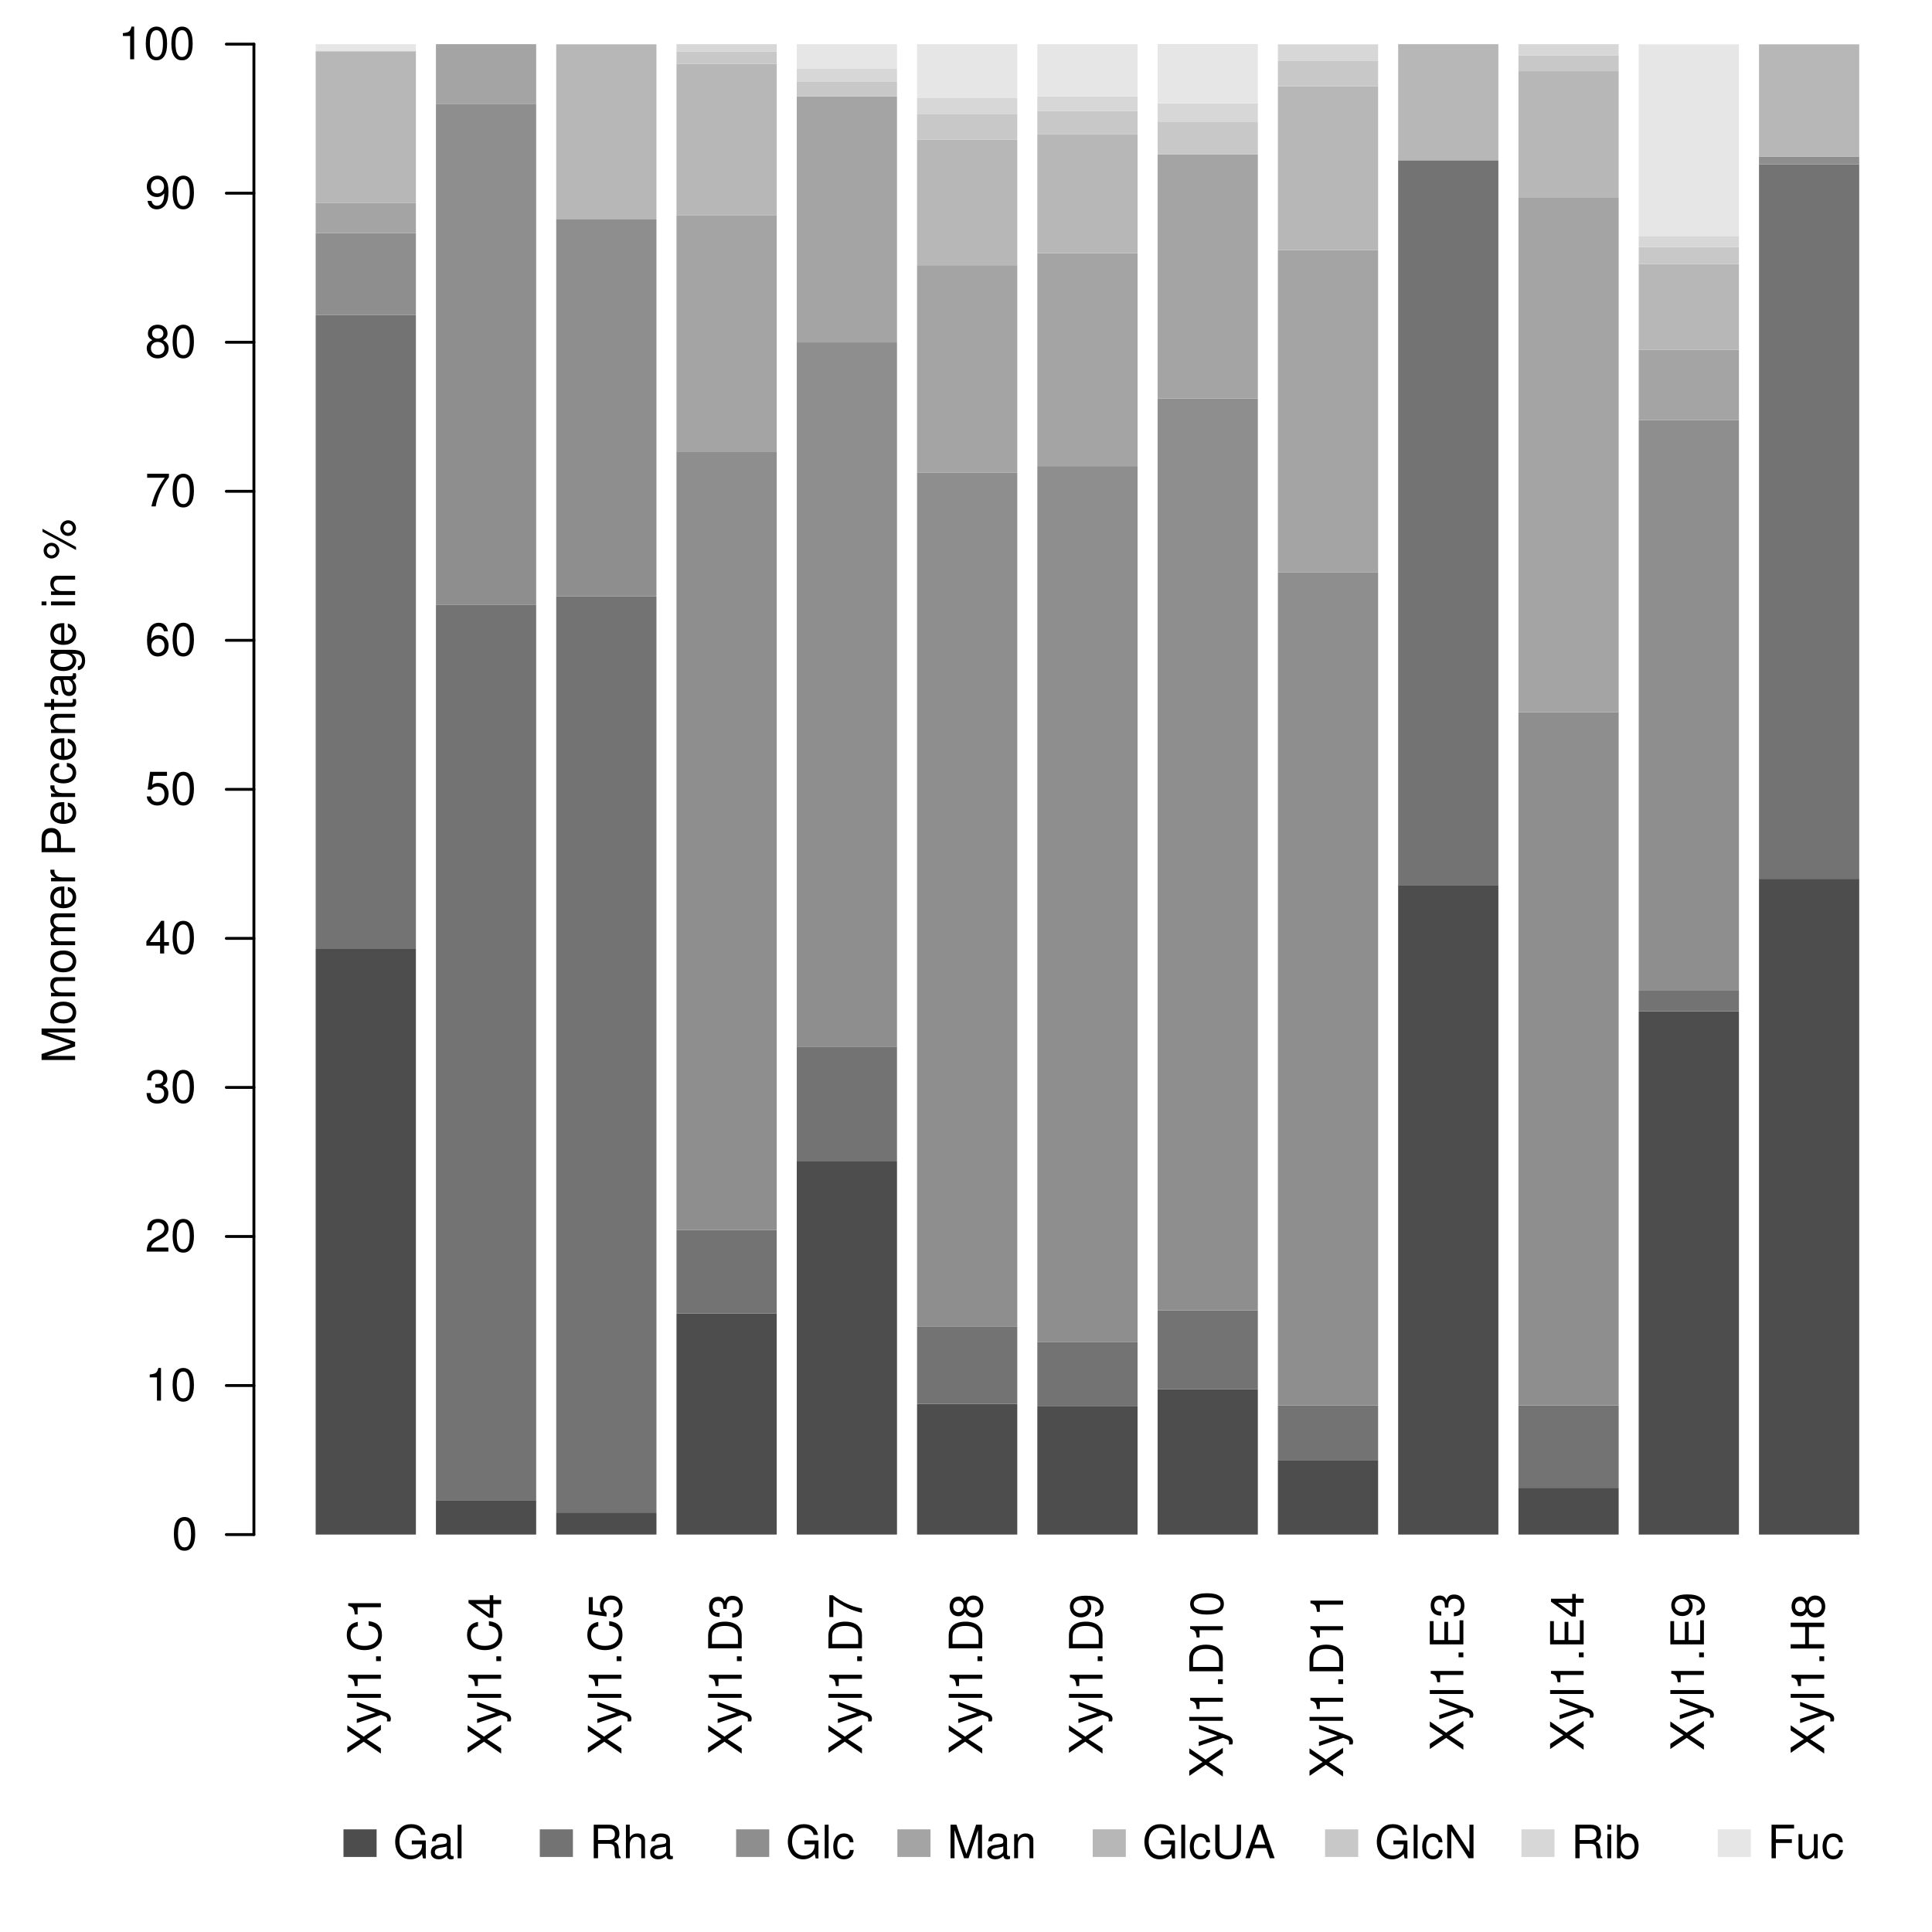 <?xml version="1.0" encoding="UTF-8"?>
<svg xmlns="http://www.w3.org/2000/svg" xmlns:xlink="http://www.w3.org/1999/xlink" width="504pt" height="504pt" viewBox="0 0 504 504" version="1.1">
  <defs>
    <g>
      <symbol overflow="visible" id="glyph0-0">
        <path style="stroke:none;" d=""/>
      </symbol>
      <symbol overflow="visible" id="glyph0-1">
        <path style="stroke:none;" d="M -4.484 -4.688 L -8.75 -7.641 L -8.75 -6.312 L -5.312 -4.062 L -8.75 -1.812 L -8.75 -0.453 L -4.484 -3.359 L 0 -0.266 L 0 -1.625 L -3.641 -4.016 L 0 -6.406 L 0 -7.781 Z M -4.484 -4.688 "/>
      </symbol>
      <symbol overflow="visible" id="glyph0-2">
        <path style="stroke:none;" d="M -6.281 -4.656 L -1.391 -2.922 L -6.281 -1.312 L -6.281 -0.234 L 0.031 -2.359 L 1.016 -1.984 C 1.469 -1.828 1.625 -1.594 1.625 -1.172 C 1.625 -1.031 1.609 -0.859 1.562 -0.641 L 2.453 -0.641 C 2.562 -0.859 2.609 -1.062 2.609 -1.312 C 2.609 -1.641 2.516 -1.984 2.312 -2.25 C 2.094 -2.562 1.828 -2.75 1.312 -2.938 L -6.281 -5.734 Z M -6.281 -4.656 "/>
      </symbol>
      <symbol overflow="visible" id="glyph0-3">
        <path style="stroke:none;" d="M -8.75 -1.828 L -8.75 -0.812 L 0 -0.812 L 0 -1.828 Z M -8.75 -1.828 "/>
      </symbol>
      <symbol overflow="visible" id="glyph0-4">
        <path style="stroke:none;" d="M -6.062 -3.109 L 0 -3.109 L 0 -4.156 L -8.516 -4.156 L -8.516 -3.469 C -7.203 -3.094 -7.016 -2.859 -6.812 -1.219 L -6.062 -1.219 Z M -6.062 -3.109 "/>
      </symbol>
      <symbol overflow="visible" id="glyph0-5">
        <path style="stroke:none;" d="M -1.25 -2.297 L -1.25 -1.047 L 0 -1.047 L 0 -2.297 Z M -1.25 -2.297 "/>
      </symbol>
      <symbol overflow="visible" id="glyph0-6">
        <path style="stroke:none;" d="M -6.031 -7.938 C -7.953 -7.594 -8.891 -6.484 -8.891 -4.578 C -8.891 -3.391 -8.516 -2.453 -7.797 -1.797 C -6.938 -1.016 -5.688 -0.578 -4.266 -0.578 C -2.828 -0.578 -1.594 -1.016 -0.75 -1.844 C -0.047 -2.516 0.281 -3.391 0.281 -4.531 C 0.281 -6.656 -0.875 -7.859 -3.188 -8.125 L -3.188 -6.969 C -2.594 -6.875 -2.188 -6.75 -1.844 -6.578 C -1.109 -6.219 -0.703 -5.469 -0.703 -4.531 C -0.703 -2.797 -2.094 -1.688 -4.281 -1.688 C -6.531 -1.688 -7.906 -2.75 -7.906 -4.438 C -7.906 -5.141 -7.688 -5.812 -7.359 -6.172 C -7.062 -6.484 -6.688 -6.672 -6.031 -6.797 Z M -6.031 -7.938 "/>
      </symbol>
      <symbol overflow="visible" id="glyph0-7">
        <path style="stroke:none;" d="M -2.047 -3.922 L 0 -3.922 L 0 -4.984 L -2.047 -4.984 L -2.047 -6.234 L -2.984 -6.234 L -2.984 -4.984 L -8.516 -4.984 L -8.516 -4.203 L -3.156 -0.344 L -2.047 -0.344 Z M -2.984 -3.922 L -2.984 -1.266 L -6.703 -3.922 Z M -2.984 -3.922 "/>
      </symbol>
      <symbol overflow="visible" id="glyph0-8">
        <path style="stroke:none;" d="M -8.516 -5.719 L -8.516 -1.312 L -3.875 -0.688 L -3.875 -1.656 C -4.469 -2.141 -4.672 -2.562 -4.672 -3.219 C -4.672 -4.359 -3.891 -5.078 -2.625 -5.078 C -1.406 -5.078 -0.656 -4.375 -0.656 -3.219 C -0.656 -2.297 -1.125 -1.734 -2.094 -1.469 L -2.094 -0.422 C -1.391 -0.562 -1.062 -0.688 -0.75 -0.938 C -0.094 -1.422 0.281 -2.281 0.281 -3.234 C 0.281 -4.953 -0.969 -6.156 -2.766 -6.156 C -4.453 -6.156 -5.609 -5.047 -5.609 -3.406 C -5.609 -2.812 -5.453 -2.328 -5.094 -1.844 L -7.469 -2.172 L -7.469 -5.719 Z M -8.516 -5.719 "/>
      </symbol>
      <symbol overflow="visible" id="glyph0-9">
        <path style="stroke:none;" d="M 0 -1.062 L 0 -4.438 C 0 -6.641 -1.656 -8 -4.375 -8 C -7.094 -8 -8.75 -6.656 -8.75 -4.438 L -8.75 -1.062 Z M -0.984 -2.188 L -7.766 -2.188 L -7.766 -4.25 C -7.766 -5.969 -6.594 -6.891 -4.375 -6.891 C -2.156 -6.891 -0.984 -5.969 -0.984 -4.25 Z M -0.984 -2.188 "/>
      </symbol>
      <symbol overflow="visible" id="glyph0-10">
        <path style="stroke:none;" d="M -3.906 -2.656 L -3.906 -3.234 C -3.906 -4.391 -3.391 -4.984 -2.359 -4.984 C -1.297 -4.984 -0.656 -4.328 -0.656 -3.234 C -0.656 -2.078 -1.234 -1.516 -2.469 -1.438 L -2.469 -0.391 C -1.781 -0.438 -1.344 -0.547 -0.953 -0.75 C -0.141 -1.188 0.281 -2.031 0.281 -3.188 C 0.281 -4.938 -0.766 -6.078 -2.375 -6.078 C -3.453 -6.078 -4.062 -5.656 -4.406 -4.625 C -4.719 -5.422 -5.312 -5.812 -6.172 -5.812 C -7.625 -5.812 -8.516 -4.844 -8.516 -3.234 C -8.516 -1.516 -7.578 -0.594 -5.766 -0.562 L -5.766 -1.625 C -6.281 -1.625 -6.562 -1.688 -6.828 -1.812 C -7.297 -2.047 -7.578 -2.578 -7.578 -3.234 C -7.578 -4.172 -7.031 -4.734 -6.125 -4.734 C -5.531 -4.734 -5.172 -4.531 -4.984 -4.062 C -4.859 -3.766 -4.812 -3.391 -4.797 -2.656 Z M -3.906 -2.656 "/>
      </symbol>
      <symbol overflow="visible" id="glyph0-11">
        <path style="stroke:none;" d="M -8.516 -6.234 L -8.516 -0.547 L -7.469 -0.547 L -7.469 -5.141 C -4.578 -3.125 -2.797 -2.297 0 -1.656 L 0 -2.781 C -2.719 -3.25 -5.062 -4.312 -7.625 -6.234 Z M -8.516 -6.234 "/>
      </symbol>
      <symbol overflow="visible" id="glyph0-12">
        <path style="stroke:none;" d="M -4.469 -4.688 C -5 -5.562 -5.438 -5.859 -6.234 -5.859 C -7.578 -5.859 -8.516 -4.812 -8.516 -3.297 C -8.516 -1.797 -7.578 -0.75 -6.234 -0.75 C -5.453 -0.75 -5.016 -1.031 -4.469 -1.891 C -4.016 -0.922 -3.297 -0.438 -2.359 -0.438 C -0.797 -0.438 0.281 -1.625 0.281 -3.297 C 0.281 -4.984 -0.797 -6.156 -2.359 -6.156 C -3.297 -6.156 -4.016 -5.672 -4.469 -4.688 Z M -7.578 -3.297 C -7.578 -4.203 -7.047 -4.781 -6.219 -4.781 C -5.422 -4.781 -4.891 -4.188 -4.891 -3.297 C -4.891 -2.406 -5.422 -1.828 -6.234 -1.828 C -7.047 -1.828 -7.578 -2.406 -7.578 -3.297 Z M -4.016 -3.297 C -4.016 -4.359 -3.344 -5.078 -2.344 -5.078 C -1.328 -5.078 -0.656 -4.359 -0.656 -3.281 C -0.656 -2.25 -1.344 -1.531 -2.344 -1.531 C -3.344 -1.531 -4.016 -2.25 -4.016 -3.297 Z M -4.016 -3.297 "/>
      </symbol>
      <symbol overflow="visible" id="glyph0-13">
        <path style="stroke:none;" d="M -1.938 -0.641 C -0.547 -0.844 0.281 -1.75 0.281 -3.047 C 0.281 -3.984 -0.188 -4.844 -0.938 -5.328 C -1.766 -5.875 -2.812 -6.109 -4.359 -6.109 C -5.781 -6.109 -6.703 -5.891 -7.453 -5.391 C -8.141 -4.922 -8.516 -4.172 -8.516 -3.234 C -8.516 -1.625 -7.312 -0.453 -5.641 -0.453 C -4.062 -0.453 -2.938 -1.531 -2.938 -3.078 C -2.938 -3.875 -3.234 -4.469 -3.891 -5.016 C -1.812 -5 -0.656 -4.328 -0.656 -3.125 C -0.656 -2.375 -1.125 -1.859 -1.938 -1.688 Z M -7.578 -3.234 C -7.578 -4.219 -6.766 -4.953 -5.656 -4.953 C -4.625 -4.953 -3.875 -4.219 -3.875 -3.188 C -3.875 -2.172 -4.578 -1.531 -5.719 -1.531 C -6.797 -1.531 -7.578 -2.25 -7.578 -3.234 Z M -7.578 -3.234 "/>
      </symbol>
      <symbol overflow="visible" id="glyph0-14">
        <path style="stroke:none;" d="M -8.516 -3.297 C -8.516 -2.516 -8.156 -1.781 -7.578 -1.344 C -6.828 -0.797 -5.688 -0.516 -4.109 -0.516 C -1.25 -0.516 0.281 -1.469 0.281 -3.297 C 0.281 -5.094 -1.25 -6.078 -4.047 -6.078 C -5.703 -6.078 -6.797 -5.812 -7.578 -5.25 C -8.172 -4.812 -8.516 -4.109 -8.516 -3.297 Z M -7.578 -3.297 C -7.578 -4.438 -6.422 -5 -4.141 -5 C -1.734 -5 -0.594 -4.453 -0.594 -3.281 C -0.594 -2.156 -1.781 -1.594 -4.109 -1.594 C -6.438 -1.594 -7.578 -2.156 -7.578 -3.297 Z M -7.578 -3.297 "/>
      </symbol>
      <symbol overflow="visible" id="glyph0-15">
        <path style="stroke:none;" d="M -3.984 -2.203 L -3.984 -6.953 L -4.969 -6.953 L -4.969 -2.203 L -7.766 -2.203 L -7.766 -7.141 L -8.75 -7.141 L -8.75 -1.078 L 0 -1.078 L 0 -7.359 L -0.984 -7.359 L -0.984 -2.203 Z M -3.984 -2.203 "/>
      </symbol>
      <symbol overflow="visible" id="glyph0-16">
        <path style="stroke:none;" d="M -3.984 -6.609 L 0 -6.609 L 0 -7.734 L -8.75 -7.734 L -8.75 -6.609 L -4.969 -6.609 L -4.969 -2.109 L -8.75 -2.109 L -8.75 -1 L 0 -1 L 0 -2.125 L -3.984 -2.125 Z M -3.984 -6.609 "/>
      </symbol>
      <symbol overflow="visible" id="glyph0-17">
        <path style="stroke:none;" d="M 0 -5.609 L -7.328 -8.078 L 0 -8.078 L 0 -9.125 L -8.75 -9.125 L -8.75 -7.578 L -1.125 -5.047 L -8.75 -2.453 L -8.75 -0.906 L 0 -0.906 L 0 -1.953 L -7.328 -1.953 L 0 -4.438 Z M 0 -5.609 "/>
      </symbol>
      <symbol overflow="visible" id="glyph0-18">
        <path style="stroke:none;" d="M -6.469 -3.266 C -6.469 -1.5 -5.203 -0.438 -3.094 -0.438 C -0.984 -0.438 0.281 -1.484 0.281 -3.281 C 0.281 -5.047 -0.984 -6.125 -3.047 -6.125 C -5.219 -6.125 -6.469 -5.078 -6.469 -3.266 Z M -5.547 -3.281 C -5.547 -4.406 -4.625 -5.078 -3.062 -5.078 C -1.578 -5.078 -0.641 -4.375 -0.641 -3.281 C -0.641 -2.156 -1.578 -1.469 -3.094 -1.469 C -4.609 -1.469 -5.547 -2.156 -5.547 -3.281 Z M -5.547 -3.281 "/>
      </symbol>
      <symbol overflow="visible" id="glyph0-19">
        <path style="stroke:none;" d="M -6.281 -0.844 L 0 -0.844 L 0 -1.844 L -3.469 -1.844 C -4.75 -1.844 -5.594 -2.516 -5.594 -3.547 C -5.594 -4.344 -5.109 -4.844 -4.359 -4.844 L 0 -4.844 L 0 -5.844 L -4.75 -5.844 C -5.797 -5.844 -6.469 -5.062 -6.469 -3.859 C -6.469 -2.922 -6.109 -2.312 -5.234 -1.766 L -6.281 -1.766 Z M -6.281 -0.844 "/>
      </symbol>
      <symbol overflow="visible" id="glyph0-20">
        <path style="stroke:none;" d="M -6.281 -0.844 L 0 -0.844 L 0 -1.844 L -3.953 -1.844 C -4.859 -1.844 -5.594 -2.516 -5.594 -3.328 C -5.594 -4.062 -5.141 -4.484 -4.328 -4.484 L 0 -4.484 L 0 -5.5 L -3.953 -5.5 C -4.859 -5.5 -5.594 -6.156 -5.594 -6.969 C -5.594 -7.703 -5.125 -8.141 -4.328 -8.141 L 0 -8.141 L 0 -9.141 L -4.719 -9.141 C -5.844 -9.141 -6.469 -8.5 -6.469 -7.312 C -6.469 -6.484 -6.219 -5.969 -5.516 -5.391 C -6.188 -5.016 -6.469 -4.516 -6.469 -3.703 C -6.469 -2.859 -6.156 -2.297 -5.406 -1.766 L -6.281 -1.766 Z M -6.281 -0.844 "/>
      </symbol>
      <symbol overflow="visible" id="glyph0-21">
        <path style="stroke:none;" d="M -2.812 -6.156 C -3.766 -6.156 -4.344 -6.078 -4.812 -5.906 C -5.844 -5.5 -6.469 -4.531 -6.469 -3.359 C -6.469 -1.609 -5.125 -0.484 -3.062 -0.484 C -1 -0.484 0.281 -1.578 0.281 -3.344 C 0.281 -4.781 -0.547 -5.766 -1.906 -6.031 L -1.906 -5.016 C -1.078 -4.734 -0.641 -4.172 -0.641 -3.375 C -0.641 -2.734 -0.938 -2.203 -1.469 -1.859 C -1.828 -1.625 -2.188 -1.531 -2.812 -1.531 Z M -3.625 -1.547 C -4.781 -1.625 -5.547 -2.344 -5.547 -3.344 C -5.547 -4.328 -4.734 -5.094 -3.703 -5.094 C -3.672 -5.094 -3.641 -5.094 -3.625 -5.078 Z M -3.625 -1.547 "/>
      </symbol>
      <symbol overflow="visible" id="glyph0-22">
        <path style="stroke:none;" d="M -6.281 -0.828 L 0 -0.828 L 0 -1.844 L -3.266 -1.844 C -4.156 -1.844 -4.75 -2.062 -5.094 -2.547 C -5.328 -2.859 -5.406 -3.156 -5.406 -3.859 L -6.438 -3.859 C -6.453 -3.688 -6.469 -3.594 -6.469 -3.469 C -6.469 -2.812 -6.078 -2.328 -5.141 -1.75 L -6.281 -1.75 Z M -6.281 -0.828 "/>
      </symbol>
      <symbol overflow="visible" id="glyph0-23">
        <path style="stroke:none;" d=""/>
      </symbol>
      <symbol overflow="visible" id="glyph0-24">
        <path style="stroke:none;" d="M -3.703 -2.203 L -3.703 -4.953 C -3.703 -5.641 -3.906 -6.188 -4.328 -6.641 C -4.812 -7.172 -5.375 -7.406 -6.188 -7.406 C -7.828 -7.406 -8.75 -6.438 -8.75 -4.703 L -8.75 -1.094 L 0 -1.094 L 0 -2.203 Z M -4.688 -2.203 L -7.766 -2.203 L -7.766 -4.531 C -7.766 -5.609 -7.188 -6.234 -6.234 -6.234 C -5.266 -6.234 -4.688 -5.609 -4.688 -4.531 Z M -4.688 -2.203 "/>
      </symbol>
      <symbol overflow="visible" id="glyph0-25">
        <path style="stroke:none;" d="M -4.172 -5.656 C -4.781 -5.609 -5.188 -5.469 -5.531 -5.234 C -6.125 -4.797 -6.469 -4.047 -6.469 -3.172 C -6.469 -1.469 -5.125 -0.375 -3.031 -0.375 C -1.016 -0.375 0.281 -1.453 0.281 -3.156 C 0.281 -4.656 -0.625 -5.609 -2.156 -5.719 L -2.156 -4.719 C -1.156 -4.547 -0.641 -4.031 -0.641 -3.188 C -0.641 -2.078 -1.547 -1.422 -3.031 -1.422 C -4.609 -1.422 -5.547 -2.062 -5.547 -3.156 C -5.547 -4 -5.047 -4.531 -4.172 -4.641 Z M -4.172 -5.656 "/>
      </symbol>
      <symbol overflow="visible" id="glyph0-26">
        <path style="stroke:none;" d="M -6.281 -3.047 L -6.281 -2.016 L -8.016 -2.016 L -8.016 -1.016 L -6.281 -1.016 L -6.281 -0.172 L -5.469 -0.172 L -5.469 -1.016 L -0.719 -1.016 C -0.078 -1.016 0.281 -1.453 0.281 -2.234 C 0.281 -2.469 0.25 -2.719 0.188 -3.047 L -0.641 -3.047 C -0.609 -2.922 -0.594 -2.766 -0.594 -2.562 C -0.594 -2.141 -0.719 -2.016 -1.156 -2.016 L -5.469 -2.016 L -5.469 -3.047 Z M -6.281 -3.047 "/>
      </symbol>
      <symbol overflow="visible" id="glyph0-27">
        <path style="stroke:none;" d="M -0.594 -6.422 C -0.562 -6.312 -0.562 -6.266 -0.562 -6.203 C -0.562 -5.859 -0.75 -5.656 -1.062 -5.656 L -4.75 -5.656 C -5.875 -5.656 -6.469 -4.844 -6.469 -3.297 C -6.469 -2.391 -6.203 -1.625 -5.734 -1.219 C -5.406 -0.922 -5.047 -0.797 -4.422 -0.781 L -4.422 -1.781 C -5.203 -1.875 -5.547 -2.328 -5.547 -3.266 C -5.547 -4.156 -5.203 -4.672 -4.609 -4.672 L -4.344 -4.672 C -3.922 -4.672 -3.75 -4.422 -3.641 -3.625 C -3.469 -2.203 -3.422 -1.984 -3.266 -1.609 C -2.969 -0.875 -2.406 -0.5 -1.578 -0.5 C -0.438 -0.5 0.281 -1.297 0.281 -2.562 C 0.281 -3.359 0 -4 -0.641 -4.703 C -0.016 -4.781 0.281 -5.094 0.281 -5.734 C 0.281 -5.938 0.25 -6.094 0.172 -6.422 Z M -1.984 -4.672 C -1.641 -4.672 -1.438 -4.578 -1.156 -4.266 C -0.797 -3.859 -0.594 -3.375 -0.594 -2.781 C -0.594 -2 -0.969 -1.547 -1.609 -1.547 C -2.266 -1.547 -2.609 -1.984 -2.766 -3.062 C -2.906 -4.109 -2.953 -4.328 -3.109 -4.672 Z M -1.984 -4.672 "/>
      </symbol>
      <symbol overflow="visible" id="glyph0-28">
        <path style="stroke:none;" d="M -6.281 -4.938 L -5.375 -4.938 C -6.125 -4.438 -6.469 -3.828 -6.469 -3.031 C -6.469 -1.422 -5.078 -0.344 -3.031 -0.344 C -2 -0.344 -1.156 -0.625 -0.562 -1.141 C -0.031 -1.609 0.281 -2.281 0.281 -2.938 C 0.281 -3.734 -0.062 -4.281 -0.859 -4.844 L -0.531 -4.844 C 0.328 -4.844 0.844 -4.734 1.188 -4.484 C 1.562 -4.219 1.781 -3.703 1.781 -3.094 C 1.781 -2.641 1.656 -2.234 1.438 -1.953 C 1.266 -1.734 1.094 -1.625 0.719 -1.578 L 0.719 -0.547 C 1.906 -0.656 2.609 -1.578 2.609 -3.062 C 2.609 -4 2.312 -4.797 1.812 -5.203 C 1.234 -5.688 0.438 -5.875 -1.031 -5.875 L -6.281 -5.875 Z M -5.547 -3.125 C -5.547 -4.219 -4.625 -4.844 -3.062 -4.844 C -1.562 -4.844 -0.641 -4.203 -0.641 -3.141 C -0.641 -2.047 -1.578 -1.391 -3.094 -1.391 C -4.609 -1.391 -5.547 -2.062 -5.547 -3.125 Z M -5.547 -3.125 "/>
      </symbol>
      <symbol overflow="visible" id="glyph0-29">
        <path style="stroke:none;" d="M -6.281 -1.797 L -6.281 -0.797 L 0 -0.797 L 0 -1.797 Z M -8.75 -1.797 L -8.75 -0.797 L -7.484 -0.797 L -7.484 -1.797 Z M -8.75 -1.797 "/>
      </symbol>
      <symbol overflow="visible" id="glyph0-30">
        <path style="stroke:none;" d="M -8.219 -2.391 C -8.219 -1.266 -7.297 -0.344 -6.172 -0.344 C -5.047 -0.344 -4.109 -1.266 -4.109 -2.406 C -4.109 -3.516 -5.047 -4.438 -6.141 -4.438 C -7.312 -4.438 -8.219 -3.547 -8.219 -2.391 Z M -7.375 -2.391 C -7.375 -3.078 -6.844 -3.609 -6.156 -3.609 C -5.5 -3.609 -4.953 -3.062 -4.953 -2.406 C -4.953 -1.734 -5.516 -1.172 -6.172 -1.172 C -6.844 -1.172 -7.375 -1.734 -7.375 -2.391 Z M -8.516 -7.312 L 0.234 -2.562 L 0.234 -3.359 L -8.516 -8.094 Z M -3.859 -8.25 C -3.859 -7.141 -2.938 -6.219 -1.828 -6.219 C -0.703 -6.219 0.234 -7.141 0.234 -8.266 C 0.234 -9.375 -0.703 -10.312 -1.797 -10.312 C -2.953 -10.312 -3.859 -9.406 -3.859 -8.25 Z M -3.031 -8.25 C -3.031 -8.938 -2.484 -9.484 -1.797 -9.484 C -1.156 -9.484 -0.609 -8.922 -0.609 -8.266 C -0.609 -7.594 -1.156 -7.047 -1.828 -7.047 C -2.484 -7.047 -3.031 -7.594 -3.031 -8.25 Z M -3.031 -8.25 "/>
      </symbol>
      <symbol overflow="visible" id="glyph1-0">
        <path style="stroke:none;" d=""/>
      </symbol>
      <symbol overflow="visible" id="glyph1-1">
        <path style="stroke:none;" d="M 8.516 -4.625 L 4.859 -4.625 L 4.859 -3.641 L 7.531 -3.641 L 7.531 -3.391 C 7.531 -1.844 6.375 -0.703 4.781 -0.703 C 3.891 -0.703 3.078 -1.031 2.562 -1.594 C 1.984 -2.219 1.641 -3.266 1.641 -4.344 C 1.641 -6.484 2.875 -7.906 4.719 -7.906 C 6.047 -7.906 7.016 -7.219 7.25 -6.094 L 8.391 -6.094 C 8.078 -7.875 6.734 -8.891 4.734 -8.891 C 3.656 -8.891 2.797 -8.609 2.109 -8.047 C 1.109 -7.219 0.531 -5.859 0.531 -4.281 C 0.531 -1.594 2.172 0.281 4.531 0.281 C 5.719 0.281 6.672 -0.172 7.531 -1.109 L 7.797 0.047 L 8.516 0.047 Z M 8.516 -4.625 "/>
      </symbol>
      <symbol overflow="visible" id="glyph1-2">
        <path style="stroke:none;" d="M 6.422 -0.594 C 6.312 -0.562 6.266 -0.562 6.203 -0.562 C 5.859 -0.562 5.656 -0.75 5.656 -1.062 L 5.656 -4.75 C 5.656 -5.875 4.844 -6.469 3.297 -6.469 C 2.391 -6.469 1.625 -6.203 1.219 -5.734 C 0.922 -5.406 0.797 -5.047 0.781 -4.422 L 1.781 -4.422 C 1.875 -5.203 2.328 -5.547 3.266 -5.547 C 4.156 -5.547 4.672 -5.203 4.672 -4.609 L 4.672 -4.344 C 4.672 -3.922 4.422 -3.75 3.625 -3.641 C 2.203 -3.469 1.984 -3.422 1.609 -3.266 C 0.875 -2.969 0.5 -2.406 0.5 -1.578 C 0.5 -0.438 1.297 0.281 2.562 0.281 C 3.359 0.281 4 0 4.703 -0.641 C 4.781 -0.016 5.094 0.281 5.734 0.281 C 5.938 0.281 6.094 0.25 6.422 0.172 Z M 4.672 -1.984 C 4.672 -1.641 4.578 -1.438 4.266 -1.156 C 3.859 -0.797 3.375 -0.594 2.781 -0.594 C 2 -0.594 1.547 -0.969 1.547 -1.609 C 1.547 -2.266 1.984 -2.609 3.062 -2.766 C 4.109 -2.906 4.328 -2.953 4.672 -3.109 Z M 4.672 -1.984 "/>
      </symbol>
      <symbol overflow="visible" id="glyph1-3">
        <path style="stroke:none;" d="M 1.828 -8.75 L 0.812 -8.75 L 0.812 0 L 1.828 0 Z M 1.828 -8.75 "/>
      </symbol>
      <symbol overflow="visible" id="glyph1-4">
        <path style="stroke:none;" d="M 2.234 -3.766 L 5.109 -3.766 C 6.109 -3.766 6.547 -3.281 6.547 -2.203 L 6.547 -1.422 C 6.547 -0.891 6.641 -0.359 6.797 0 L 8.141 0 L 8.141 -0.281 C 7.734 -0.562 7.641 -0.875 7.625 -2.047 C 7.609 -3.484 7.375 -3.906 6.438 -4.312 C 7.422 -4.797 7.812 -5.406 7.812 -6.406 C 7.812 -7.922 6.859 -8.75 5.141 -8.75 L 1.109 -8.75 L 1.109 0 L 2.234 0 Z M 2.234 -4.75 L 2.234 -7.766 L 4.938 -7.766 C 5.562 -7.766 5.922 -7.672 6.188 -7.422 C 6.484 -7.172 6.641 -6.781 6.641 -6.25 C 6.641 -5.219 6.125 -4.75 4.938 -4.75 Z M 2.234 -4.75 "/>
      </symbol>
      <symbol overflow="visible" id="glyph1-5">
        <path style="stroke:none;" d="M 0.844 -8.75 L 0.844 0 L 1.844 0 L 1.844 -3.469 C 1.844 -4.75 2.516 -5.594 3.547 -5.594 C 3.859 -5.594 4.188 -5.484 4.422 -5.297 C 4.719 -5.094 4.844 -4.797 4.844 -4.359 L 4.844 0 L 5.828 0 L 5.828 -4.75 C 5.828 -5.812 5.078 -6.469 3.859 -6.469 C 2.969 -6.469 2.422 -6.188 1.844 -5.422 L 1.844 -8.75 Z M 0.844 -8.75 "/>
      </symbol>
      <symbol overflow="visible" id="glyph1-6">
        <path style="stroke:none;" d="M 5.656 -4.172 C 5.609 -4.781 5.469 -5.188 5.234 -5.531 C 4.797 -6.125 4.047 -6.469 3.172 -6.469 C 1.469 -6.469 0.375 -5.125 0.375 -3.031 C 0.375 -1.016 1.453 0.281 3.156 0.281 C 4.656 0.281 5.609 -0.625 5.719 -2.156 L 4.719 -2.156 C 4.547 -1.156 4.031 -0.641 3.188 -0.641 C 2.078 -0.641 1.422 -1.547 1.422 -3.031 C 1.422 -4.609 2.062 -5.547 3.156 -5.547 C 4 -5.547 4.531 -5.047 4.641 -4.172 Z M 5.656 -4.172 "/>
      </symbol>
      <symbol overflow="visible" id="glyph1-7">
        <path style="stroke:none;" d="M 5.609 0 L 8.078 -7.328 L 8.078 0 L 9.125 0 L 9.125 -8.75 L 7.578 -8.75 L 5.047 -1.125 L 2.453 -8.75 L 0.906 -8.75 L 0.906 0 L 1.953 0 L 1.953 -7.328 L 4.438 0 Z M 5.609 0 "/>
      </symbol>
      <symbol overflow="visible" id="glyph1-8">
        <path style="stroke:none;" d="M 0.844 -6.281 L 0.844 0 L 1.844 0 L 1.844 -3.469 C 1.844 -4.75 2.516 -5.594 3.547 -5.594 C 4.344 -5.594 4.844 -5.109 4.844 -4.359 L 4.844 0 L 5.844 0 L 5.844 -4.75 C 5.844 -5.797 5.062 -6.469 3.859 -6.469 C 2.922 -6.469 2.312 -6.109 1.766 -5.234 L 1.766 -6.281 Z M 0.844 -6.281 "/>
      </symbol>
      <symbol overflow="visible" id="glyph1-9">
        <path style="stroke:none;" d="M 6.625 -8.75 L 6.625 -2.609 C 6.625 -1.422 5.766 -0.703 4.375 -0.703 C 3.719 -0.703 3.188 -0.859 2.766 -1.156 C 2.344 -1.5 2.141 -1.938 2.141 -2.609 L 2.141 -8.75 L 1.016 -8.75 L 1.016 -2.609 C 1.016 -0.828 2.297 0.281 4.375 0.281 C 6.422 0.281 7.734 -0.859 7.734 -2.609 L 7.734 -8.75 Z M 6.625 -8.75 "/>
      </symbol>
      <symbol overflow="visible" id="glyph1-10">
        <path style="stroke:none;" d="M 5.688 -2.625 L 6.594 0 L 7.844 0 L 4.766 -8.75 L 3.328 -8.75 L 0.203 0 L 1.391 0 L 2.312 -2.625 Z M 5.375 -3.562 L 2.594 -3.562 L 4.031 -7.547 Z M 5.375 -3.562 "/>
      </symbol>
      <symbol overflow="visible" id="glyph1-11">
        <path style="stroke:none;" d="M 7.75 -8.75 L 6.703 -8.75 L 6.703 -1.594 L 2.125 -8.75 L 0.906 -8.75 L 0.906 0 L 1.969 0 L 1.969 -7.094 L 6.484 0 L 7.75 0 Z M 7.75 -8.75 "/>
      </symbol>
      <symbol overflow="visible" id="glyph1-12">
        <path style="stroke:none;" d="M 1.797 -6.281 L 0.797 -6.281 L 0.797 0 L 1.797 0 Z M 1.797 -8.75 L 0.797 -8.75 L 0.797 -7.484 L 1.797 -7.484 Z M 1.797 -8.75 "/>
      </symbol>
      <symbol overflow="visible" id="glyph1-13">
        <path style="stroke:none;" d="M 0.641 -8.75 L 0.641 0 L 1.547 0 L 1.547 -0.797 C 2.031 -0.078 2.656 0.281 3.547 0.281 C 5.203 0.281 6.281 -1.078 6.281 -3.172 C 6.281 -5.203 5.25 -6.469 3.594 -6.469 C 2.719 -6.469 2.109 -6.141 1.641 -5.438 L 1.641 -8.75 Z M 3.391 -5.531 C 4.516 -5.531 5.234 -4.562 5.234 -3.062 C 5.234 -1.625 4.484 -0.656 3.391 -0.656 C 2.344 -0.656 1.641 -1.625 1.641 -3.094 C 1.641 -4.578 2.344 -5.531 3.391 -5.531 Z M 3.391 -5.531 "/>
      </symbol>
      <symbol overflow="visible" id="glyph1-14">
        <path style="stroke:none;" d="M 2.203 -3.984 L 6.375 -3.984 L 6.375 -4.969 L 2.203 -4.969 L 2.203 -7.766 L 6.953 -7.766 L 6.953 -8.75 L 1.078 -8.75 L 1.078 0 L 2.203 0 Z M 2.203 -3.984 "/>
      </symbol>
      <symbol overflow="visible" id="glyph1-15">
        <path style="stroke:none;" d="M 5.781 0 L 5.781 -6.281 L 4.781 -6.281 L 4.781 -2.719 C 4.781 -1.438 4.109 -0.594 3.078 -0.594 C 2.281 -0.594 1.781 -1.078 1.781 -1.844 L 1.781 -6.281 L 0.781 -6.281 L 0.781 -1.438 C 0.781 -0.391 1.562 0.281 2.781 0.281 C 3.703 0.281 4.297 -0.047 4.891 -0.875 L 4.891 0 Z M 5.781 0 "/>
      </symbol>
      <symbol overflow="visible" id="glyph1-16">
        <path style="stroke:none;" d="M 3.297 -8.516 C 2.516 -8.516 1.781 -8.156 1.344 -7.578 C 0.797 -6.828 0.516 -5.688 0.516 -4.109 C 0.516 -1.25 1.469 0.281 3.297 0.281 C 5.094 0.281 6.078 -1.25 6.078 -4.047 C 6.078 -5.703 5.812 -6.797 5.25 -7.578 C 4.812 -8.172 4.109 -8.516 3.297 -8.516 Z M 3.297 -7.578 C 4.438 -7.578 5 -6.422 5 -4.141 C 5 -1.734 4.453 -0.594 3.281 -0.594 C 2.156 -0.594 1.594 -1.781 1.594 -4.109 C 1.594 -6.438 2.156 -7.578 3.297 -7.578 Z M 3.297 -7.578 "/>
      </symbol>
      <symbol overflow="visible" id="glyph1-17">
        <path style="stroke:none;" d="M 3.109 -6.062 L 3.109 0 L 4.156 0 L 4.156 -8.516 L 3.469 -8.516 C 3.094 -7.203 2.859 -7.016 1.219 -6.812 L 1.219 -6.062 Z M 3.109 -6.062 "/>
      </symbol>
      <symbol overflow="visible" id="glyph1-18">
        <path style="stroke:none;" d="M 6.078 -1.047 L 1.594 -1.047 C 1.703 -1.734 2.094 -2.188 3.125 -2.797 L 4.328 -3.438 C 5.516 -4.094 6.125 -4.969 6.125 -6.016 C 6.125 -6.719 5.844 -7.375 5.344 -7.844 C 4.844 -8.297 4.219 -8.516 3.406 -8.516 C 2.328 -8.516 1.531 -8.125 1.062 -7.406 C 0.75 -6.953 0.625 -6.422 0.594 -5.562 L 1.656 -5.562 C 1.688 -6.125 1.766 -6.484 1.906 -6.75 C 2.188 -7.266 2.734 -7.578 3.375 -7.578 C 4.328 -7.578 5.047 -6.906 5.047 -5.984 C 5.047 -5.312 4.656 -4.734 3.906 -4.312 L 2.797 -3.688 C 1.016 -2.672 0.5 -1.875 0.406 0 L 6.078 0 Z M 6.078 -1.047 "/>
      </symbol>
      <symbol overflow="visible" id="glyph1-19">
        <path style="stroke:none;" d="M 2.656 -3.906 L 3.234 -3.906 C 4.391 -3.906 4.984 -3.391 4.984 -2.359 C 4.984 -1.297 4.328 -0.656 3.234 -0.656 C 2.078 -0.656 1.516 -1.234 1.438 -2.469 L 0.391 -2.469 C 0.438 -1.781 0.547 -1.344 0.75 -0.953 C 1.188 -0.141 2.031 0.281 3.188 0.281 C 4.938 0.281 6.078 -0.766 6.078 -2.375 C 6.078 -3.453 5.656 -4.062 4.625 -4.406 C 5.422 -4.719 5.812 -5.312 5.812 -6.172 C 5.812 -7.625 4.844 -8.516 3.234 -8.516 C 1.516 -8.516 0.594 -7.578 0.562 -5.766 L 1.625 -5.766 C 1.625 -6.281 1.688 -6.562 1.812 -6.828 C 2.047 -7.297 2.578 -7.578 3.234 -7.578 C 4.172 -7.578 4.734 -7.031 4.734 -6.125 C 4.734 -5.531 4.531 -5.172 4.062 -4.984 C 3.766 -4.859 3.391 -4.812 2.656 -4.797 Z M 2.656 -3.906 "/>
      </symbol>
      <symbol overflow="visible" id="glyph1-20">
        <path style="stroke:none;" d="M 3.922 -2.047 L 3.922 0 L 4.984 0 L 4.984 -2.047 L 6.234 -2.047 L 6.234 -2.984 L 4.984 -2.984 L 4.984 -8.516 L 4.203 -8.516 L 0.344 -3.156 L 0.344 -2.047 Z M 3.922 -2.984 L 1.266 -2.984 L 3.922 -6.703 Z M 3.922 -2.984 "/>
      </symbol>
      <symbol overflow="visible" id="glyph1-21">
        <path style="stroke:none;" d="M 5.719 -8.516 L 1.312 -8.516 L 0.688 -3.875 L 1.656 -3.875 C 2.141 -4.469 2.562 -4.672 3.219 -4.672 C 4.359 -4.672 5.078 -3.891 5.078 -2.625 C 5.078 -1.406 4.375 -0.656 3.219 -0.656 C 2.297 -0.656 1.734 -1.125 1.469 -2.094 L 0.422 -2.094 C 0.562 -1.391 0.688 -1.062 0.938 -0.75 C 1.422 -0.094 2.281 0.281 3.234 0.281 C 4.953 0.281 6.156 -0.969 6.156 -2.766 C 6.156 -4.453 5.047 -5.609 3.406 -5.609 C 2.812 -5.609 2.328 -5.453 1.844 -5.094 L 2.172 -7.469 L 5.719 -7.469 Z M 5.719 -8.516 "/>
      </symbol>
      <symbol overflow="visible" id="glyph1-22">
        <path style="stroke:none;" d="M 5.969 -6.281 C 5.766 -7.688 4.859 -8.516 3.562 -8.516 C 2.625 -8.516 1.781 -8.047 1.281 -7.297 C 0.75 -6.469 0.516 -5.422 0.516 -3.875 C 0.516 -2.453 0.734 -1.531 1.234 -0.781 C 1.688 -0.094 2.438 0.281 3.375 0.281 C 4.984 0.281 6.156 -0.922 6.156 -2.594 C 6.156 -4.172 5.078 -5.297 3.547 -5.297 C 2.719 -5.297 2.047 -4.969 1.594 -4.344 C 1.609 -6.422 2.281 -7.578 3.484 -7.578 C 4.234 -7.578 4.75 -7.109 4.922 -6.281 Z M 3.422 -4.359 C 4.438 -4.359 5.078 -3.641 5.078 -2.516 C 5.078 -1.438 4.359 -0.656 3.391 -0.656 C 2.406 -0.656 1.656 -1.469 1.656 -2.562 C 1.656 -3.625 2.375 -4.359 3.422 -4.359 Z M 3.422 -4.359 "/>
      </symbol>
      <symbol overflow="visible" id="glyph1-23">
        <path style="stroke:none;" d="M 6.234 -8.516 L 0.547 -8.516 L 0.547 -7.469 L 5.141 -7.469 C 3.125 -4.578 2.297 -2.797 1.656 0 L 2.781 0 C 3.25 -2.719 4.312 -5.062 6.234 -7.625 Z M 6.234 -8.516 "/>
      </symbol>
      <symbol overflow="visible" id="glyph1-24">
        <path style="stroke:none;" d="M 4.688 -4.469 C 5.562 -5 5.859 -5.438 5.859 -6.234 C 5.859 -7.578 4.812 -8.516 3.297 -8.516 C 1.797 -8.516 0.75 -7.578 0.75 -6.234 C 0.75 -5.453 1.031 -5.016 1.891 -4.469 C 0.922 -4.016 0.438 -3.297 0.438 -2.359 C 0.438 -0.797 1.625 0.281 3.297 0.281 C 4.984 0.281 6.156 -0.797 6.156 -2.359 C 6.156 -3.297 5.672 -4.016 4.688 -4.469 Z M 3.297 -7.578 C 4.203 -7.578 4.781 -7.047 4.781 -6.219 C 4.781 -5.422 4.188 -4.891 3.297 -4.891 C 2.406 -4.891 1.828 -5.422 1.828 -6.234 C 1.828 -7.047 2.406 -7.578 3.297 -7.578 Z M 3.297 -4.016 C 4.359 -4.016 5.078 -3.344 5.078 -2.344 C 5.078 -1.328 4.359 -0.656 3.281 -0.656 C 2.25 -0.656 1.531 -1.344 1.531 -2.344 C 1.531 -3.344 2.25 -4.016 3.297 -4.016 Z M 3.297 -4.016 "/>
      </symbol>
      <symbol overflow="visible" id="glyph1-25">
        <path style="stroke:none;" d="M 0.641 -1.938 C 0.844 -0.547 1.75 0.281 3.047 0.281 C 3.984 0.281 4.844 -0.188 5.328 -0.938 C 5.875 -1.766 6.109 -2.812 6.109 -4.359 C 6.109 -5.781 5.891 -6.703 5.391 -7.453 C 4.922 -8.141 4.172 -8.516 3.234 -8.516 C 1.625 -8.516 0.453 -7.312 0.453 -5.641 C 0.453 -4.062 1.531 -2.938 3.078 -2.938 C 3.875 -2.938 4.469 -3.234 5.016 -3.891 C 5 -1.812 4.328 -0.656 3.125 -0.656 C 2.375 -0.656 1.859 -1.125 1.688 -1.938 Z M 3.234 -7.578 C 4.219 -7.578 4.953 -6.766 4.953 -5.656 C 4.953 -4.625 4.219 -3.875 3.188 -3.875 C 2.172 -3.875 1.531 -4.578 1.531 -5.719 C 1.531 -6.797 2.25 -7.578 3.234 -7.578 Z M 3.234 -7.578 "/>
      </symbol>
    </g>
  </defs>
  <g id="surface1363">
    <rect x="0" y="0" width="504" height="504" style="fill:rgb(100%,100%,100%);fill-opacity:1;stroke:none;"/>
    <path style=" stroke:none;fill-rule:nonzero;fill:rgb(30.196%,30.196%,30.196%);fill-opacity:1;" d="M 82.348 400.32 L 108.496 400.32 L 108.496 247.406 L 82.348 247.406 Z M 82.348 400.32 "/>
    <path style=" stroke:none;fill-rule:nonzero;fill:rgb(45.098%,45.098%,45.098%);fill-opacity:1;" d="M 82.348 247.406 L 108.496 247.406 L 108.496 82.129 L 82.348 82.129 Z M 82.348 247.406 "/>
    <path style=" stroke:none;fill-rule:nonzero;fill:rgb(55.686%,55.686%,55.686%);fill-opacity:1;" d="M 82.348 82.125 L 108.496 82.125 L 108.496 60.82 L 82.348 60.82 Z M 82.348 82.125 "/>
    <path style=" stroke:none;fill-rule:nonzero;fill:rgb(64.314%,64.314%,64.314%);fill-opacity:1;" d="M 82.348 60.82 L 108.496 60.82 L 108.496 52.891 L 82.348 52.891 Z M 82.348 60.82 "/>
    <path style=" stroke:none;fill-rule:nonzero;fill:rgb(71.765%,71.765%,71.765%);fill-opacity:1;" d="M 82.348 52.887 L 108.496 52.887 L 108.496 13.348 L 82.348 13.348 Z M 82.348 52.887 "/>
    <path style=" stroke:none;fill-rule:nonzero;fill:rgb(90.196%,90.196%,90.196%);fill-opacity:1;" d="M 82.348 13.348 L 108.496 13.348 L 108.496 11.52 L 82.348 11.52 Z M 82.348 13.348 "/>
    <path style=" stroke:none;fill-rule:nonzero;fill:rgb(30.196%,30.196%,30.196%);fill-opacity:1;" d="M 113.723 400.32 L 139.871 400.32 L 139.871 391.496 L 113.723 391.496 Z M 113.723 400.32 "/>
    <path style=" stroke:none;fill-rule:nonzero;fill:rgb(45.098%,45.098%,45.098%);fill-opacity:1;" d="M 113.723 391.496 L 139.871 391.496 L 139.871 157.828 L 113.723 157.828 Z M 113.723 391.496 "/>
    <path style=" stroke:none;fill-rule:nonzero;fill:rgb(55.686%,55.686%,55.686%);fill-opacity:1;" d="M 113.723 157.824 L 139.871 157.824 L 139.871 27.07 L 113.723 27.07 Z M 113.723 157.824 "/>
    <path style=" stroke:none;fill-rule:nonzero;fill:rgb(64.314%,64.314%,64.314%);fill-opacity:1;" d="M 113.723 27.07 L 139.871 27.07 L 139.871 11.52 L 113.723 11.52 Z M 113.723 27.07 "/>
    <path style=" stroke:none;fill-rule:nonzero;fill:rgb(30.196%,30.196%,30.196%);fill-opacity:1;" d="M 145.102 400.32 L 171.25 400.32 L 171.25 394.566 L 145.102 394.566 Z M 145.102 400.32 "/>
    <path style=" stroke:none;fill-rule:nonzero;fill:rgb(45.098%,45.098%,45.098%);fill-opacity:1;" d="M 145.102 394.566 L 171.25 394.566 L 171.25 155.57 L 145.102 155.57 Z M 145.102 394.566 "/>
    <path style=" stroke:none;fill-rule:nonzero;fill:rgb(55.686%,55.686%,55.686%);fill-opacity:1;" d="M 145.102 155.57 L 171.25 155.57 L 171.25 57.125 L 145.102 57.125 Z M 145.102 155.57 "/>
    <path style=" stroke:none;fill-rule:nonzero;fill:rgb(71.765%,71.765%,71.765%);fill-opacity:1;" d="M 145.102 57.125 L 171.25 57.125 L 171.25 11.559 L 145.102 11.559 Z M 145.102 57.125 "/>
    <path style=" stroke:none;fill-rule:nonzero;fill:rgb(30.196%,30.196%,30.196%);fill-opacity:1;" d="M 176.477 400.32 L 202.625 400.32 L 202.625 342.66 L 176.477 342.66 Z M 176.477 400.32 "/>
    <path style=" stroke:none;fill-rule:nonzero;fill:rgb(45.098%,45.098%,45.098%);fill-opacity:1;" d="M 176.477 342.66 L 202.625 342.66 L 202.625 320.887 L 176.477 320.887 Z M 176.477 342.66 "/>
    <path style=" stroke:none;fill-rule:nonzero;fill:rgb(55.686%,55.686%,55.686%);fill-opacity:1;" d="M 176.477 320.887 L 202.625 320.887 L 202.625 117.777 L 176.477 117.777 Z M 176.477 320.887 "/>
    <path style=" stroke:none;fill-rule:nonzero;fill:rgb(64.314%,64.314%,64.314%);fill-opacity:1;" d="M 176.477 117.777 L 202.625 117.777 L 202.625 56.113 L 176.477 56.113 Z M 176.477 117.777 "/>
    <path style=" stroke:none;fill-rule:nonzero;fill:rgb(71.765%,71.765%,71.765%);fill-opacity:1;" d="M 176.477 56.117 L 202.625 56.117 L 202.625 16.652 L 176.477 16.652 Z M 176.477 56.117 "/>
    <path style=" stroke:none;fill-rule:nonzero;fill:rgb(78.431%,78.431%,78.431%);fill-opacity:1;" d="M 176.477 16.652 L 202.625 16.652 L 202.625 13.426 L 176.477 13.426 Z M 176.477 16.652 "/>
    <path style=" stroke:none;fill-rule:nonzero;fill:rgb(84.314%,84.314%,84.314%);fill-opacity:1;" d="M 176.477 13.426 L 202.625 13.426 L 202.625 11.52 L 176.477 11.52 Z M 176.477 13.426 "/>
    <path style=" stroke:none;fill-rule:nonzero;fill:rgb(30.196%,30.196%,30.196%);fill-opacity:1;" d="M 207.852 400.32 L 234 400.32 L 234 303.004 L 207.852 303.004 Z M 207.852 400.32 "/>
    <path style=" stroke:none;fill-rule:nonzero;fill:rgb(45.098%,45.098%,45.098%);fill-opacity:1;" d="M 207.852 303.004 L 234 303.004 L 234 273.145 L 207.852 273.145 Z M 207.852 303.004 "/>
    <path style=" stroke:none;fill-rule:nonzero;fill:rgb(55.686%,55.686%,55.686%);fill-opacity:1;" d="M 207.852 273.145 L 234 273.145 L 234 89.32 L 207.852 89.32 Z M 207.852 273.145 "/>
    <path style=" stroke:none;fill-rule:nonzero;fill:rgb(64.314%,64.314%,64.314%);fill-opacity:1;" d="M 207.852 89.32 L 234 89.32 L 234 25.129 L 207.852 25.129 Z M 207.852 89.32 "/>
    <path style=" stroke:none;fill-rule:nonzero;fill:rgb(78.431%,78.431%,78.431%);fill-opacity:1;" d="M 207.852 25.129 L 234 25.129 L 234 21.242 L 207.852 21.242 Z M 207.852 25.129 "/>
    <path style=" stroke:none;fill-rule:nonzero;fill:rgb(84.314%,84.314%,84.314%);fill-opacity:1;" d="M 207.852 21.238 L 234 21.238 L 234 17.934 L 207.852 17.934 Z M 207.852 21.238 "/>
    <path style=" stroke:none;fill-rule:nonzero;fill:rgb(90.196%,90.196%,90.196%);fill-opacity:1;" d="M 207.852 17.934 L 234 17.934 L 234 11.52 L 207.852 11.52 Z M 207.852 17.934 "/>
    <path style=" stroke:none;fill-rule:nonzero;fill:rgb(30.196%,30.196%,30.196%);fill-opacity:1;" d="M 239.23 400.32 L 265.379 400.32 L 265.379 366.223 L 239.23 366.223 Z M 239.23 400.32 "/>
    <path style=" stroke:none;fill-rule:nonzero;fill:rgb(45.098%,45.098%,45.098%);fill-opacity:1;" d="M 239.23 366.223 L 265.379 366.223 L 265.379 346.121 L 239.23 346.121 Z M 239.23 366.223 "/>
    <path style=" stroke:none;fill-rule:nonzero;fill:rgb(55.686%,55.686%,55.686%);fill-opacity:1;" d="M 239.23 346.121 L 265.379 346.121 L 265.379 123.34 L 239.23 123.34 Z M 239.23 346.121 "/>
    <path style=" stroke:none;fill-rule:nonzero;fill:rgb(64.314%,64.314%,64.314%);fill-opacity:1;" d="M 239.23 123.34 L 265.379 123.34 L 265.379 69.18 L 239.23 69.18 Z M 239.23 123.34 "/>
    <path style=" stroke:none;fill-rule:nonzero;fill:rgb(71.765%,71.765%,71.765%);fill-opacity:1;" d="M 239.23 69.18 L 265.379 69.18 L 265.379 36.441 L 239.23 36.441 Z M 239.23 69.18 "/>
    <path style=" stroke:none;fill-rule:nonzero;fill:rgb(78.431%,78.431%,78.431%);fill-opacity:1;" d="M 239.23 36.441 L 265.379 36.441 L 265.379 29.832 L 239.23 29.832 Z M 239.23 36.441 "/>
    <path style=" stroke:none;fill-rule:nonzero;fill:rgb(84.314%,84.314%,84.314%);fill-opacity:1;" d="M 239.23 29.832 L 265.379 29.832 L 265.379 25.594 L 239.23 25.594 Z M 239.23 29.832 "/>
    <path style=" stroke:none;fill-rule:nonzero;fill:rgb(90.196%,90.196%,90.196%);fill-opacity:1;" d="M 239.23 25.594 L 265.379 25.594 L 265.379 11.52 L 239.23 11.52 Z M 239.23 25.594 "/>
    <path style=" stroke:none;fill-rule:nonzero;fill:rgb(30.196%,30.196%,30.196%);fill-opacity:1;" d="M 270.605 400.32 L 296.754 400.32 L 296.754 366.766 L 270.605 366.766 Z M 270.605 400.32 "/>
    <path style=" stroke:none;fill-rule:nonzero;fill:rgb(45.098%,45.098%,45.098%);fill-opacity:1;" d="M 270.605 366.766 L 296.754 366.766 L 296.754 350.047 L 270.605 350.047 Z M 270.605 366.766 "/>
    <path style=" stroke:none;fill-rule:nonzero;fill:rgb(55.686%,55.686%,55.686%);fill-opacity:1;" d="M 270.605 350.047 L 296.754 350.047 L 296.754 121.59 L 270.605 121.59 Z M 270.605 350.047 "/>
    <path style=" stroke:none;fill-rule:nonzero;fill:rgb(64.314%,64.314%,64.314%);fill-opacity:1;" d="M 270.605 121.59 L 296.754 121.59 L 296.754 66.031 L 270.605 66.031 Z M 270.605 121.59 "/>
    <path style=" stroke:none;fill-rule:nonzero;fill:rgb(71.765%,71.765%,71.765%);fill-opacity:1;" d="M 270.605 66.031 L 296.754 66.031 L 296.754 34.965 L 270.605 34.965 Z M 270.605 66.031 "/>
    <path style=" stroke:none;fill-rule:nonzero;fill:rgb(78.431%,78.431%,78.431%);fill-opacity:1;" d="M 270.605 34.965 L 296.754 34.965 L 296.754 28.938 L 270.605 28.938 Z M 270.605 34.965 "/>
    <path style=" stroke:none;fill-rule:nonzero;fill:rgb(84.314%,84.314%,84.314%);fill-opacity:1;" d="M 270.605 28.938 L 296.754 28.938 L 296.754 25.129 L 270.605 25.129 Z M 270.605 28.938 "/>
    <path style=" stroke:none;fill-rule:nonzero;fill:rgb(90.196%,90.196%,90.196%);fill-opacity:1;" d="M 270.605 25.129 L 296.754 25.129 L 296.754 11.52 L 270.605 11.52 Z M 270.605 25.129 "/>
    <path style=" stroke:none;fill-rule:nonzero;fill:rgb(30.196%,30.196%,30.196%);fill-opacity:1;" d="M 301.984 400.32 L 328.133 400.32 L 328.133 362.375 L 301.984 362.375 Z M 301.984 400.32 "/>
    <path style=" stroke:none;fill-rule:nonzero;fill:rgb(45.098%,45.098%,45.098%);fill-opacity:1;" d="M 301.984 362.375 L 328.133 362.375 L 328.133 341.809 L 301.984 341.809 Z M 301.984 362.375 "/>
    <path style=" stroke:none;fill-rule:nonzero;fill:rgb(55.686%,55.686%,55.686%);fill-opacity:1;" d="M 301.984 341.805 L 328.133 341.805 L 328.133 103.938 L 301.984 103.938 Z M 301.984 341.805 "/>
    <path style=" stroke:none;fill-rule:nonzero;fill:rgb(64.314%,64.314%,64.314%);fill-opacity:1;" d="M 301.984 103.938 L 328.133 103.938 L 328.133 40.254 L 301.984 40.254 Z M 301.984 103.938 "/>
    <path style=" stroke:none;fill-rule:nonzero;fill:rgb(78.431%,78.431%,78.431%);fill-opacity:1;" d="M 301.984 40.254 L 328.133 40.254 L 328.133 31.855 L 301.984 31.855 Z M 301.984 40.254 "/>
    <path style=" stroke:none;fill-rule:nonzero;fill:rgb(84.314%,84.314%,84.314%);fill-opacity:1;" d="M 301.984 31.855 L 328.133 31.855 L 328.133 26.957 L 301.984 26.957 Z M 301.984 31.855 "/>
    <path style=" stroke:none;fill-rule:nonzero;fill:rgb(90.196%,90.196%,90.196%);fill-opacity:1;" d="M 301.984 26.957 L 328.133 26.957 L 328.133 11.484 L 301.984 11.484 Z M 301.984 26.957 "/>
    <path style=" stroke:none;fill-rule:nonzero;fill:rgb(30.196%,30.196%,30.196%);fill-opacity:1;" d="M 333.359 400.32 L 359.508 400.32 L 359.508 380.879 L 333.359 380.879 Z M 333.359 400.32 "/>
    <path style=" stroke:none;fill-rule:nonzero;fill:rgb(45.098%,45.098%,45.098%);fill-opacity:1;" d="M 333.359 380.879 L 359.508 380.879 L 359.508 366.609 L 333.359 366.609 Z M 333.359 380.879 "/>
    <path style=" stroke:none;fill-rule:nonzero;fill:rgb(55.686%,55.686%,55.686%);fill-opacity:1;" d="M 333.359 366.609 L 359.508 366.609 L 359.508 149.348 L 333.359 149.348 Z M 333.359 366.609 "/>
    <path style=" stroke:none;fill-rule:nonzero;fill:rgb(64.314%,64.314%,64.314%);fill-opacity:1;" d="M 333.359 149.348 L 359.508 149.348 L 359.508 65.25 L 333.359 65.25 Z M 333.359 149.348 "/>
    <path style=" stroke:none;fill-rule:nonzero;fill:rgb(71.765%,71.765%,71.765%);fill-opacity:1;" d="M 333.359 65.254 L 359.508 65.254 L 359.508 22.484 L 333.359 22.484 Z M 333.359 65.254 "/>
    <path style=" stroke:none;fill-rule:nonzero;fill:rgb(78.431%,78.431%,78.431%);fill-opacity:1;" d="M 333.359 22.484 L 359.508 22.484 L 359.508 15.914 L 333.359 15.914 Z M 333.359 22.484 "/>
    <path style=" stroke:none;fill-rule:nonzero;fill:rgb(84.314%,84.314%,84.314%);fill-opacity:1;" d="M 333.359 15.914 L 359.508 15.914 L 359.508 11.559 L 333.359 11.559 Z M 333.359 15.914 "/>
    <path style=" stroke:none;fill-rule:nonzero;fill:rgb(30.196%,30.196%,30.196%);fill-opacity:1;" d="M 364.734 400.32 L 390.883 400.32 L 390.883 230.883 L 364.734 230.883 Z M 364.734 400.32 "/>
    <path style=" stroke:none;fill-rule:nonzero;fill:rgb(45.098%,45.098%,45.098%);fill-opacity:1;" d="M 364.734 230.883 L 390.883 230.883 L 390.883 41.809 L 364.734 41.809 Z M 364.734 230.883 "/>
    <path style=" stroke:none;fill-rule:nonzero;fill:rgb(71.765%,71.765%,71.765%);fill-opacity:1;" d="M 364.734 41.809 L 390.883 41.809 L 390.883 11.52 L 364.734 11.52 Z M 364.734 41.809 "/>
    <path style=" stroke:none;fill-rule:nonzero;fill:rgb(30.196%,30.196%,30.196%);fill-opacity:1;" d="M 396.113 400.32 L 422.262 400.32 L 422.262 388.113 L 396.113 388.113 Z M 396.113 400.32 "/>
    <path style=" stroke:none;fill-rule:nonzero;fill:rgb(45.098%,45.098%,45.098%);fill-opacity:1;" d="M 396.113 388.113 L 422.262 388.113 L 422.262 366.652 L 396.113 366.652 Z M 396.113 388.113 "/>
    <path style=" stroke:none;fill-rule:nonzero;fill:rgb(55.686%,55.686%,55.686%);fill-opacity:1;" d="M 396.113 366.648 L 422.262 366.648 L 422.262 185.777 L 396.113 185.777 Z M 396.113 366.648 "/>
    <path style=" stroke:none;fill-rule:nonzero;fill:rgb(64.314%,64.314%,64.314%);fill-opacity:1;" d="M 396.113 185.781 L 422.262 185.781 L 422.262 51.605 L 396.113 51.605 Z M 396.113 185.781 "/>
    <path style=" stroke:none;fill-rule:nonzero;fill:rgb(71.765%,71.765%,71.765%);fill-opacity:1;" d="M 396.113 51.605 L 422.262 51.605 L 422.262 18.559 L 396.113 18.559 Z M 396.113 51.605 "/>
    <path style=" stroke:none;fill-rule:nonzero;fill:rgb(78.431%,78.431%,78.431%);fill-opacity:1;" d="M 396.113 18.559 L 422.262 18.559 L 422.262 14.438 L 396.113 14.438 Z M 396.113 18.559 "/>
    <path style=" stroke:none;fill-rule:nonzero;fill:rgb(84.314%,84.314%,84.314%);fill-opacity:1;" d="M 396.113 14.438 L 422.262 14.438 L 422.262 11.523 L 396.113 11.523 Z M 396.113 14.438 "/>
    <path style=" stroke:none;fill-rule:nonzero;fill:rgb(30.196%,30.196%,30.196%);fill-opacity:1;" d="M 427.488 400.32 L 453.637 400.32 L 453.637 263.812 L 427.488 263.812 Z M 427.488 400.32 "/>
    <path style=" stroke:none;fill-rule:nonzero;fill:rgb(45.098%,45.098%,45.098%);fill-opacity:1;" d="M 427.488 263.812 L 453.637 263.812 L 453.637 258.445 L 427.488 258.445 Z M 427.488 263.812 "/>
    <path style=" stroke:none;fill-rule:nonzero;fill:rgb(55.686%,55.686%,55.686%);fill-opacity:1;" d="M 427.488 258.445 L 453.637 258.445 L 453.637 109.574 L 427.488 109.574 Z M 427.488 258.445 "/>
    <path style=" stroke:none;fill-rule:nonzero;fill:rgb(64.314%,64.314%,64.314%);fill-opacity:1;" d="M 427.488 109.574 L 453.637 109.574 L 453.637 91.223 L 427.488 91.223 Z M 427.488 109.574 "/>
    <path style=" stroke:none;fill-rule:nonzero;fill:rgb(71.765%,71.765%,71.765%);fill-opacity:1;" d="M 427.488 91.223 L 453.637 91.223 L 453.637 68.867 L 427.488 68.867 Z M 427.488 91.223 "/>
    <path style=" stroke:none;fill-rule:nonzero;fill:rgb(78.431%,78.431%,78.431%);fill-opacity:1;" d="M 427.488 68.867 L 453.637 68.867 L 453.637 64.434 L 427.488 64.434 Z M 427.488 68.867 "/>
    <path style=" stroke:none;fill-rule:nonzero;fill:rgb(84.314%,84.314%,84.314%);fill-opacity:1;" d="M 427.488 64.438 L 453.637 64.438 L 453.637 61.559 L 427.488 61.559 Z M 427.488 64.438 "/>
    <path style=" stroke:none;fill-rule:nonzero;fill:rgb(90.196%,90.196%,90.196%);fill-opacity:1;" d="M 427.488 61.559 L 453.637 61.559 L 453.637 11.559 L 427.488 11.559 Z M 427.488 61.559 "/>
    <path style=" stroke:none;fill-rule:nonzero;fill:rgb(30.196%,30.196%,30.196%);fill-opacity:1;" d="M 458.867 400.32 L 485.016 400.32 L 485.016 229.25 L 458.867 229.25 Z M 458.867 400.32 "/>
    <path style=" stroke:none;fill-rule:nonzero;fill:rgb(45.098%,45.098%,45.098%);fill-opacity:1;" d="M 458.867 229.246 L 485.016 229.246 L 485.016 42.855 L 458.867 42.855 Z M 458.867 229.246 "/>
    <path style=" stroke:none;fill-rule:nonzero;fill:rgb(55.686%,55.686%,55.686%);fill-opacity:1;" d="M 458.867 42.855 L 485.016 42.855 L 485.016 40.832 L 458.867 40.832 Z M 458.867 42.855 "/>
    <path style=" stroke:none;fill-rule:nonzero;fill:rgb(71.765%,71.765%,71.765%);fill-opacity:1;" d="M 458.867 40.836 L 485.016 40.836 L 485.016 11.559 L 458.867 11.559 Z M 458.867 40.836 "/>
    <g style="fill:rgb(0%,0%,0%);fill-opacity:1;">
      <use xlink:href="#glyph0-1" x="99.357" y="457.719"/>
      <use xlink:href="#glyph0-2" x="99.357" y="449.715"/>
      <use xlink:href="#glyph0-3" x="99.357" y="443.715"/>
      <use xlink:href="#glyph0-4" x="99.357" y="441.051"/>
      <use xlink:href="#glyph0-5" x="99.357" y="434.379"/>
      <use xlink:href="#glyph0-6" x="99.357" y="431.043"/>
      <use xlink:href="#glyph0-4" x="99.357" y="422.379"/>
    </g>
    <g style="fill:rgb(0%,0%,0%);fill-opacity:1;">
      <use xlink:href="#glyph0-1" x="130.732" y="457.719"/>
      <use xlink:href="#glyph0-2" x="130.732" y="449.715"/>
      <use xlink:href="#glyph0-3" x="130.732" y="443.715"/>
      <use xlink:href="#glyph0-4" x="130.732" y="441.051"/>
      <use xlink:href="#glyph0-5" x="130.732" y="434.379"/>
      <use xlink:href="#glyph0-6" x="130.732" y="431.043"/>
      <use xlink:href="#glyph0-7" x="130.732" y="422.379"/>
    </g>
    <g style="fill:rgb(0%,0%,0%);fill-opacity:1;">
      <use xlink:href="#glyph0-1" x="162.107" y="457.719"/>
      <use xlink:href="#glyph0-2" x="162.107" y="449.715"/>
      <use xlink:href="#glyph0-3" x="162.107" y="443.715"/>
      <use xlink:href="#glyph0-4" x="162.107" y="441.051"/>
      <use xlink:href="#glyph0-5" x="162.107" y="434.379"/>
      <use xlink:href="#glyph0-6" x="162.107" y="431.043"/>
      <use xlink:href="#glyph0-8" x="162.107" y="422.379"/>
    </g>
    <g style="fill:rgb(0%,0%,0%);fill-opacity:1;">
      <use xlink:href="#glyph0-1" x="193.486" y="457.719"/>
      <use xlink:href="#glyph0-2" x="193.486" y="449.715"/>
      <use xlink:href="#glyph0-3" x="193.486" y="443.715"/>
      <use xlink:href="#glyph0-4" x="193.486" y="441.051"/>
      <use xlink:href="#glyph0-5" x="193.486" y="434.379"/>
      <use xlink:href="#glyph0-9" x="193.486" y="431.043"/>
      <use xlink:href="#glyph0-10" x="193.486" y="422.379"/>
    </g>
    <g style="fill:rgb(0%,0%,0%);fill-opacity:1;">
      <use xlink:href="#glyph0-1" x="224.861" y="457.719"/>
      <use xlink:href="#glyph0-2" x="224.861" y="449.715"/>
      <use xlink:href="#glyph0-3" x="224.861" y="443.715"/>
      <use xlink:href="#glyph0-4" x="224.861" y="441.051"/>
      <use xlink:href="#glyph0-5" x="224.861" y="434.379"/>
      <use xlink:href="#glyph0-9" x="224.861" y="431.043"/>
      <use xlink:href="#glyph0-11" x="224.861" y="422.379"/>
    </g>
    <g style="fill:rgb(0%,0%,0%);fill-opacity:1;">
      <use xlink:href="#glyph0-1" x="256.24" y="457.719"/>
      <use xlink:href="#glyph0-2" x="256.24" y="449.715"/>
      <use xlink:href="#glyph0-3" x="256.24" y="443.715"/>
      <use xlink:href="#glyph0-4" x="256.24" y="441.051"/>
      <use xlink:href="#glyph0-5" x="256.24" y="434.379"/>
      <use xlink:href="#glyph0-9" x="256.24" y="431.043"/>
      <use xlink:href="#glyph0-12" x="256.24" y="422.379"/>
    </g>
    <g style="fill:rgb(0%,0%,0%);fill-opacity:1;">
      <use xlink:href="#glyph0-1" x="287.615" y="457.719"/>
      <use xlink:href="#glyph0-2" x="287.615" y="449.715"/>
      <use xlink:href="#glyph0-3" x="287.615" y="443.715"/>
      <use xlink:href="#glyph0-4" x="287.615" y="441.051"/>
      <use xlink:href="#glyph0-5" x="287.615" y="434.379"/>
      <use xlink:href="#glyph0-9" x="287.615" y="431.043"/>
      <use xlink:href="#glyph0-13" x="287.615" y="422.379"/>
    </g>
    <g style="fill:rgb(0%,0%,0%);fill-opacity:1;">
      <use xlink:href="#glyph0-1" x="318.99" y="463.719"/>
      <use xlink:href="#glyph0-2" x="318.99" y="455.715"/>
      <use xlink:href="#glyph0-3" x="318.99" y="449.715"/>
      <use xlink:href="#glyph0-4" x="318.99" y="447.051"/>
      <use xlink:href="#glyph0-5" x="318.99" y="440.379"/>
      <use xlink:href="#glyph0-9" x="318.99" y="437.043"/>
      <use xlink:href="#glyph0-4" x="318.99" y="428.379"/>
      <use xlink:href="#glyph0-14" x="318.99" y="421.707"/>
    </g>
    <g style="fill:rgb(0%,0%,0%);fill-opacity:1;">
      <use xlink:href="#glyph0-1" x="350.369" y="463.719"/>
      <use xlink:href="#glyph0-2" x="350.369" y="455.715"/>
      <use xlink:href="#glyph0-3" x="350.369" y="449.715"/>
      <use xlink:href="#glyph0-4" x="350.369" y="447.051"/>
      <use xlink:href="#glyph0-5" x="350.369" y="440.379"/>
      <use xlink:href="#glyph0-9" x="350.369" y="437.043"/>
      <use xlink:href="#glyph0-4" x="350.369" y="428.379"/>
      <use xlink:href="#glyph0-4" x="350.369" y="421.707"/>
    </g>
    <g style="fill:rgb(0%,0%,0%);fill-opacity:1;">
      <use xlink:href="#glyph0-1" x="381.744" y="456.719"/>
      <use xlink:href="#glyph0-2" x="381.744" y="448.715"/>
      <use xlink:href="#glyph0-3" x="381.744" y="442.715"/>
      <use xlink:href="#glyph0-4" x="381.744" y="440.051"/>
      <use xlink:href="#glyph0-5" x="381.744" y="433.379"/>
      <use xlink:href="#glyph0-15" x="381.744" y="430.043"/>
      <use xlink:href="#glyph0-10" x="381.744" y="422.039"/>
    </g>
    <g style="fill:rgb(0%,0%,0%);fill-opacity:1;">
      <use xlink:href="#glyph0-1" x="413.123" y="456.719"/>
      <use xlink:href="#glyph0-2" x="413.123" y="448.715"/>
      <use xlink:href="#glyph0-3" x="413.123" y="442.715"/>
      <use xlink:href="#glyph0-4" x="413.123" y="440.051"/>
      <use xlink:href="#glyph0-5" x="413.123" y="433.379"/>
      <use xlink:href="#glyph0-15" x="413.123" y="430.043"/>
      <use xlink:href="#glyph0-7" x="413.123" y="422.039"/>
    </g>
    <g style="fill:rgb(0%,0%,0%);fill-opacity:1;">
      <use xlink:href="#glyph0-1" x="444.498" y="456.719"/>
      <use xlink:href="#glyph0-2" x="444.498" y="448.715"/>
      <use xlink:href="#glyph0-3" x="444.498" y="442.715"/>
      <use xlink:href="#glyph0-4" x="444.498" y="440.051"/>
      <use xlink:href="#glyph0-5" x="444.498" y="433.379"/>
      <use xlink:href="#glyph0-15" x="444.498" y="430.043"/>
      <use xlink:href="#glyph0-13" x="444.498" y="422.039"/>
    </g>
    <g style="fill:rgb(0%,0%,0%);fill-opacity:1;">
      <use xlink:href="#glyph0-1" x="475.877" y="457.719"/>
      <use xlink:href="#glyph0-2" x="475.877" y="449.715"/>
      <use xlink:href="#glyph0-3" x="475.877" y="443.715"/>
      <use xlink:href="#glyph0-4" x="475.877" y="441.051"/>
      <use xlink:href="#glyph0-5" x="475.877" y="434.379"/>
      <use xlink:href="#glyph0-16" x="475.877" y="431.043"/>
      <use xlink:href="#glyph0-12" x="475.877" y="422.379"/>
    </g>
    <path style=" stroke:none;fill-rule:nonzero;fill:rgb(30.196%,30.196%,30.196%);fill-opacity:1;" d="M 89.605 477.223 L 98.246 477.223 L 98.246 484.422 L 89.605 484.422 Z M 89.605 477.223 "/>
    <path style=" stroke:none;fill-rule:nonzero;fill:rgb(45.098%,45.098%,45.098%);fill-opacity:1;" d="M 140.816 477.223 L 149.457 477.223 L 149.457 484.422 L 140.816 484.422 Z M 140.816 477.223 "/>
    <path style=" stroke:none;fill-rule:nonzero;fill:rgb(55.686%,55.686%,55.686%);fill-opacity:1;" d="M 192.031 477.223 L 200.672 477.223 L 200.672 484.422 L 192.031 484.422 Z M 192.031 477.223 "/>
    <path style=" stroke:none;fill-rule:nonzero;fill:rgb(64.314%,64.314%,64.314%);fill-opacity:1;" d="M 234.098 477.223 L 242.738 477.223 L 242.738 484.422 L 234.098 484.422 Z M 234.098 477.223 "/>
    <path style=" stroke:none;fill-rule:nonzero;fill:rgb(71.765%,71.765%,71.765%);fill-opacity:1;" d="M 285.051 477.223 L 293.691 477.223 L 293.691 484.422 L 285.051 484.422 Z M 285.051 477.223 "/>
    <path style=" stroke:none;fill-rule:nonzero;fill:rgb(78.431%,78.431%,78.431%);fill-opacity:1;" d="M 345.676 477.223 L 354.316 477.223 L 354.316 484.422 L 345.676 484.422 Z M 345.676 477.223 "/>
    <path style=" stroke:none;fill-rule:nonzero;fill:rgb(84.314%,84.314%,84.314%);fill-opacity:1;" d="M 396.891 477.223 L 405.531 477.223 L 405.531 484.422 L 396.891 484.422 Z M 396.891 477.223 "/>
    <path style=" stroke:none;fill-rule:nonzero;fill:rgb(90.196%,90.196%,90.196%);fill-opacity:1;" d="M 448.105 477.223 L 456.746 477.223 L 456.746 484.422 L 448.105 484.422 Z M 448.105 477.223 "/>
    <g style="fill:rgb(0%,0%,0%);fill-opacity:1;">
      <use xlink:href="#glyph1-1" x="102.562" y="484.76"/>
      <use xlink:href="#glyph1-2" x="111.898" y="484.76"/>
      <use xlink:href="#glyph1-3" x="118.57" y="484.76"/>
    </g>
    <g style="fill:rgb(0%,0%,0%);fill-opacity:1;">
      <use xlink:href="#glyph1-4" x="153.777" y="484.76"/>
      <use xlink:href="#glyph1-5" x="162.441" y="484.76"/>
      <use xlink:href="#glyph1-2" x="169.113" y="484.76"/>
    </g>
    <g style="fill:rgb(0%,0%,0%);fill-opacity:1;">
      <use xlink:href="#glyph1-1" x="204.992" y="484.76"/>
      <use xlink:href="#glyph1-3" x="214.328" y="484.76"/>
      <use xlink:href="#glyph1-6" x="216.992" y="484.76"/>
    </g>
    <g style="fill:rgb(0%,0%,0%);fill-opacity:1;">
      <use xlink:href="#glyph1-7" x="247.055" y="484.76"/>
      <use xlink:href="#glyph1-2" x="257.051" y="484.76"/>
      <use xlink:href="#glyph1-8" x="263.723" y="484.76"/>
    </g>
    <g style="fill:rgb(0%,0%,0%);fill-opacity:1;">
      <use xlink:href="#glyph1-1" x="298.008" y="484.76"/>
      <use xlink:href="#glyph1-3" x="307.344" y="484.76"/>
      <use xlink:href="#glyph1-6" x="310.008" y="484.76"/>
      <use xlink:href="#glyph1-9" x="316.008" y="484.76"/>
      <use xlink:href="#glyph1-10" x="324.672" y="484.76"/>
    </g>
    <g style="fill:rgb(0%,0%,0%);fill-opacity:1;">
      <use xlink:href="#glyph1-1" x="358.637" y="484.76"/>
      <use xlink:href="#glyph1-3" x="367.973" y="484.76"/>
      <use xlink:href="#glyph1-6" x="370.637" y="484.76"/>
      <use xlink:href="#glyph1-11" x="376.637" y="484.76"/>
    </g>
    <g style="fill:rgb(0%,0%,0%);fill-opacity:1;">
      <use xlink:href="#glyph1-4" x="409.852" y="484.76"/>
      <use xlink:href="#glyph1-12" x="418.516" y="484.76"/>
      <use xlink:href="#glyph1-13" x="421.18" y="484.76"/>
    </g>
    <g style="fill:rgb(0%,0%,0%);fill-opacity:1;">
      <use xlink:href="#glyph1-14" x="461.066" y="484.76"/>
      <use xlink:href="#glyph1-15" x="468.398" y="484.76"/>
      <use xlink:href="#glyph1-6" x="475.07" y="484.76"/>
    </g>
    <g style="fill:rgb(0%,0%,0%);fill-opacity:1;">
      <use xlink:href="#glyph0-17" x="19.596" y="277.422"/>
      <use xlink:href="#glyph0-18" x="19.596" y="267.426"/>
      <use xlink:href="#glyph0-19" x="19.596" y="260.754"/>
      <use xlink:href="#glyph0-18" x="19.596" y="254.082"/>
      <use xlink:href="#glyph0-20" x="19.596" y="247.41"/>
      <use xlink:href="#glyph0-21" x="19.596" y="237.414"/>
      <use xlink:href="#glyph0-22" x="19.596" y="230.742"/>
      <use xlink:href="#glyph0-23" x="19.596" y="226.746"/>
      <use xlink:href="#glyph0-24" x="19.596" y="223.41"/>
      <use xlink:href="#glyph0-21" x="19.596" y="215.406"/>
      <use xlink:href="#glyph0-22" x="19.596" y="208.734"/>
      <use xlink:href="#glyph0-25" x="19.596" y="204.738"/>
      <use xlink:href="#glyph0-21" x="19.596" y="198.738"/>
      <use xlink:href="#glyph0-19" x="19.596" y="192.066"/>
      <use xlink:href="#glyph0-26" x="19.596" y="185.395"/>
      <use xlink:href="#glyph0-27" x="19.596" y="182.059"/>
      <use xlink:href="#glyph0-28" x="19.596" y="175.387"/>
      <use xlink:href="#glyph0-21" x="19.596" y="168.715"/>
      <use xlink:href="#glyph0-23" x="19.596" y="162.043"/>
      <use xlink:href="#glyph0-29" x="19.596" y="158.707"/>
      <use xlink:href="#glyph0-19" x="19.596" y="156.043"/>
      <use xlink:href="#glyph0-23" x="19.596" y="149.371"/>
      <use xlink:href="#glyph0-30" x="19.596" y="146.035"/>
    </g>
    <path style="fill:none;stroke-width:0.75;stroke-linecap:round;stroke-linejoin:round;stroke:rgb(0%,0%,0%);stroke-opacity:1;stroke-miterlimit:10;" d="M 66.238 400.32 L 66.238 11.52 "/>
    <path style="fill:none;stroke-width:0.75;stroke-linecap:round;stroke-linejoin:round;stroke:rgb(0%,0%,0%);stroke-opacity:1;stroke-miterlimit:10;" d="M 66.238 400.32 L 59.039 400.32 "/>
    <path style="fill:none;stroke-width:0.75;stroke-linecap:round;stroke-linejoin:round;stroke:rgb(0%,0%,0%);stroke-opacity:1;stroke-miterlimit:10;" d="M 66.238 361.441 L 59.039 361.441 "/>
    <path style="fill:none;stroke-width:0.75;stroke-linecap:round;stroke-linejoin:round;stroke:rgb(0%,0%,0%);stroke-opacity:1;stroke-miterlimit:10;" d="M 66.238 322.559 L 59.039 322.559 "/>
    <path style="fill:none;stroke-width:0.75;stroke-linecap:round;stroke-linejoin:round;stroke:rgb(0%,0%,0%);stroke-opacity:1;stroke-miterlimit:10;" d="M 66.238 283.68 L 59.039 283.68 "/>
    <path style="fill:none;stroke-width:0.75;stroke-linecap:round;stroke-linejoin:round;stroke:rgb(0%,0%,0%);stroke-opacity:1;stroke-miterlimit:10;" d="M 66.238 244.801 L 59.039 244.801 "/>
    <path style="fill:none;stroke-width:0.75;stroke-linecap:round;stroke-linejoin:round;stroke:rgb(0%,0%,0%);stroke-opacity:1;stroke-miterlimit:10;" d="M 66.238 205.922 L 59.039 205.922 "/>
    <path style="fill:none;stroke-width:0.75;stroke-linecap:round;stroke-linejoin:round;stroke:rgb(0%,0%,0%);stroke-opacity:1;stroke-miterlimit:10;" d="M 66.238 167.039 L 59.039 167.039 "/>
    <path style="fill:none;stroke-width:0.75;stroke-linecap:round;stroke-linejoin:round;stroke:rgb(0%,0%,0%);stroke-opacity:1;stroke-miterlimit:10;" d="M 66.238 128.16 L 59.039 128.16 "/>
    <path style="fill:none;stroke-width:0.75;stroke-linecap:round;stroke-linejoin:round;stroke:rgb(0%,0%,0%);stroke-opacity:1;stroke-miterlimit:10;" d="M 66.238 89.281 L 59.039 89.281 "/>
    <path style="fill:none;stroke-width:0.75;stroke-linecap:round;stroke-linejoin:round;stroke:rgb(0%,0%,0%);stroke-opacity:1;stroke-miterlimit:10;" d="M 66.238 50.398 L 59.039 50.398 "/>
    <path style="fill:none;stroke-width:0.75;stroke-linecap:round;stroke-linejoin:round;stroke:rgb(0%,0%,0%);stroke-opacity:1;stroke-miterlimit:10;" d="M 66.238 11.52 L 59.039 11.52 "/>
    <g style="fill:rgb(0%,0%,0%);fill-opacity:1;">
      <use xlink:href="#glyph1-16" x="44.84" y="404.256"/>
    </g>
    <g style="fill:rgb(0%,0%,0%);fill-opacity:1;">
      <use xlink:href="#glyph1-17" x="37.84" y="365.377"/>
      <use xlink:href="#glyph1-16" x="44.512" y="365.377"/>
    </g>
    <g style="fill:rgb(0%,0%,0%);fill-opacity:1;">
      <use xlink:href="#glyph1-18" x="37.84" y="326.494"/>
      <use xlink:href="#glyph1-16" x="44.512" y="326.494"/>
    </g>
    <g style="fill:rgb(0%,0%,0%);fill-opacity:1;">
      <use xlink:href="#glyph1-19" x="37.84" y="287.615"/>
      <use xlink:href="#glyph1-16" x="44.512" y="287.615"/>
    </g>
    <g style="fill:rgb(0%,0%,0%);fill-opacity:1;">
      <use xlink:href="#glyph1-20" x="37.84" y="248.736"/>
      <use xlink:href="#glyph1-16" x="44.512" y="248.736"/>
    </g>
    <g style="fill:rgb(0%,0%,0%);fill-opacity:1;">
      <use xlink:href="#glyph1-21" x="37.84" y="209.857"/>
      <use xlink:href="#glyph1-16" x="44.512" y="209.857"/>
    </g>
    <g style="fill:rgb(0%,0%,0%);fill-opacity:1;">
      <use xlink:href="#glyph1-22" x="37.84" y="170.975"/>
      <use xlink:href="#glyph1-16" x="44.512" y="170.975"/>
    </g>
    <g style="fill:rgb(0%,0%,0%);fill-opacity:1;">
      <use xlink:href="#glyph1-23" x="37.84" y="132.096"/>
      <use xlink:href="#glyph1-16" x="44.512" y="132.096"/>
    </g>
    <g style="fill:rgb(0%,0%,0%);fill-opacity:1;">
      <use xlink:href="#glyph1-24" x="37.84" y="93.217"/>
      <use xlink:href="#glyph1-16" x="44.512" y="93.217"/>
    </g>
    <g style="fill:rgb(0%,0%,0%);fill-opacity:1;">
      <use xlink:href="#glyph1-25" x="37.84" y="54.334"/>
      <use xlink:href="#glyph1-16" x="44.512" y="54.334"/>
    </g>
    <g style="fill:rgb(0%,0%,0%);fill-opacity:1;">
      <use xlink:href="#glyph1-17" x="30.84" y="15.455"/>
      <use xlink:href="#glyph1-16" x="37.512" y="15.455"/>
      <use xlink:href="#glyph1-16" x="44.184" y="15.455"/>
    </g>
  </g>
</svg>
